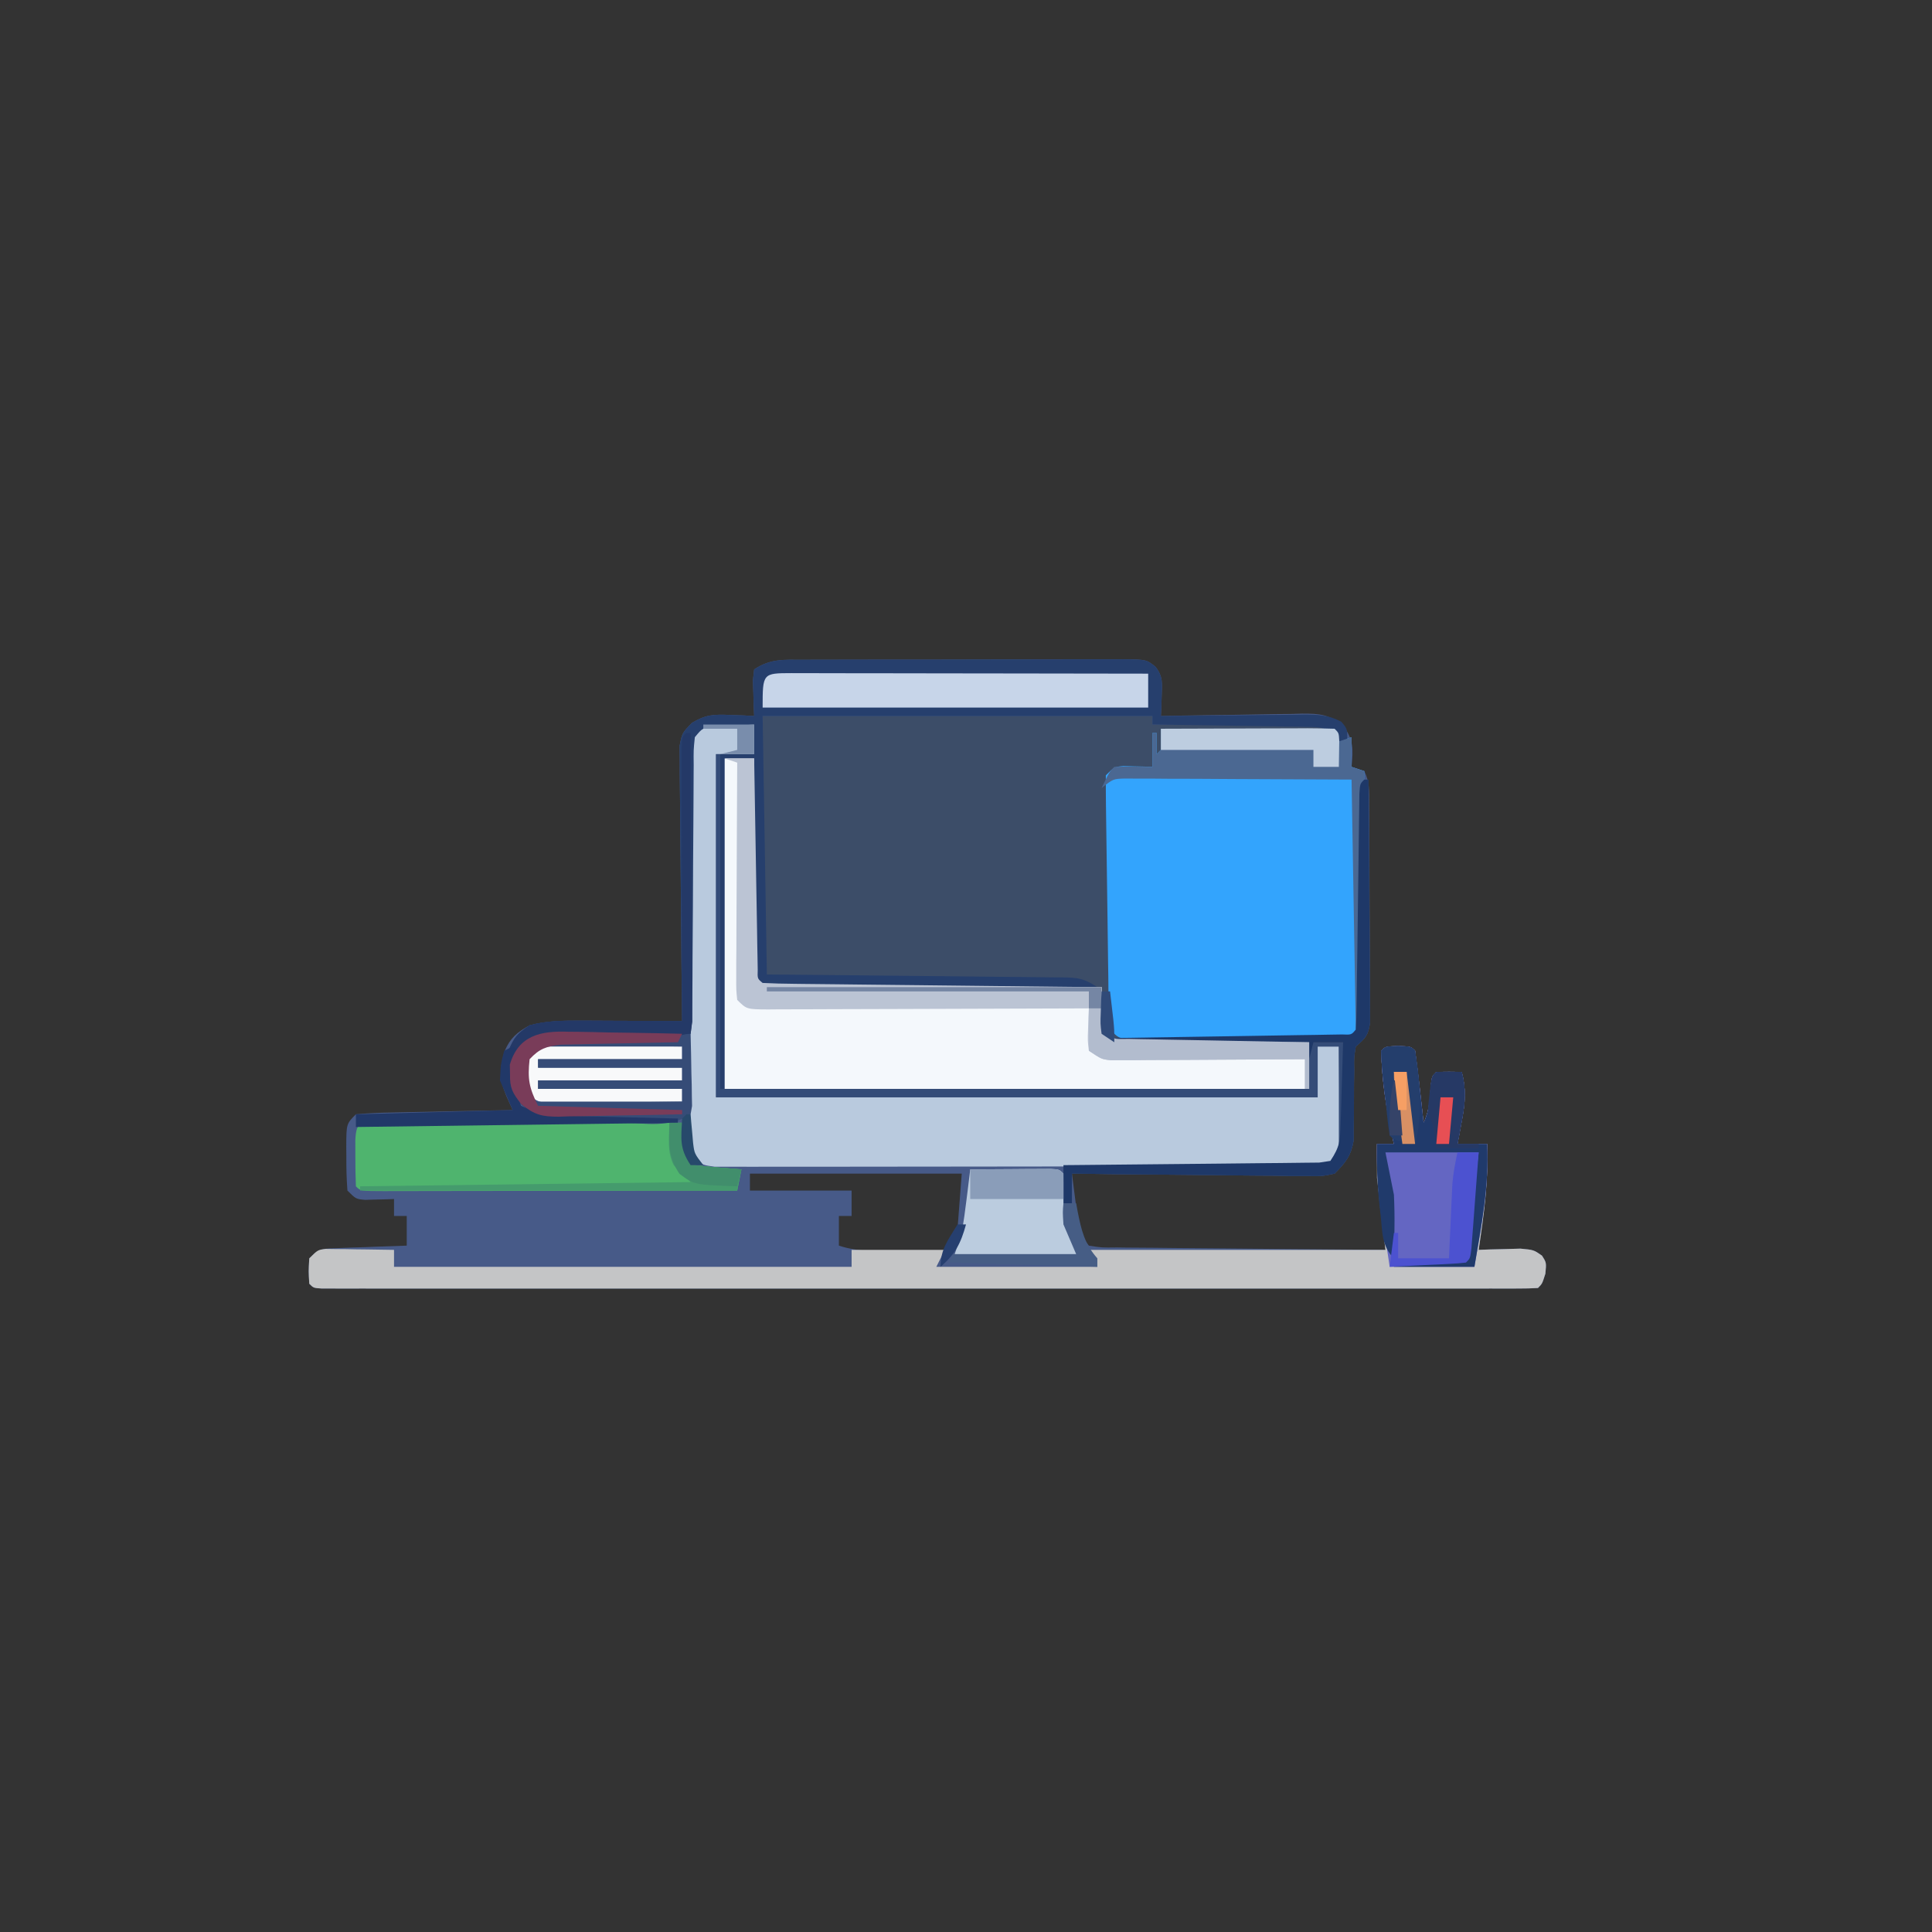 <?xml version="1.0" encoding="UTF-8"?>
<svg version="1.1" xmlns="http://www.w3.org/2000/svg" width="456" height="456">
<rect width="100%" height="100%" fill="#333333" stroke="none"/>
<path d="M0 0 C1.31 -0.008 1.31 -0.008 2.647 -0.015 C5.538 -0.029 8.429 -0.028 11.32 -0.026 C13.327 -0.03 15.333 -0.034 17.339 -0.039 C21.546 -0.047 25.752 -0.046 29.959 -0.041 C35.356 -0.035 40.753 -0.052 46.151 -0.075 C50.294 -0.09 54.438 -0.091 58.581 -0.088 C60.571 -0.088 62.562 -0.094 64.552 -0.104 C67.332 -0.116 70.111 -0.109 72.891 -0.098 C73.717 -0.105 74.543 -0.113 75.394 -0.121 C81.015 -0.069 81.015 -0.069 83.162 1.643 C84.972 3.944 84.745 5.579 84.633 8.462 C84.592 9.814 84.592 9.814 84.551 11.193 C84.516 11.88 84.481 12.567 84.445 13.275 C85.631 13.248 86.816 13.222 88.038 13.195 C92.445 13.105 96.852 13.047 101.26 13 C103.167 12.975 105.073 12.941 106.978 12.897 C109.721 12.837 112.463 12.808 115.207 12.786 C116.056 12.761 116.905 12.735 117.78 12.708 C122.132 12.706 123.914 12.876 127.503 15.567 C129.964 18.998 129.85 21.144 129.445 25.275 C130.435 25.605 131.425 25.935 132.445 26.275 C133.776 28.937 133.587 30.981 133.606 33.962 C133.616 35.153 133.626 36.345 133.636 37.572 C133.642 39.511 133.642 39.511 133.648 41.49 C133.654 42.825 133.66 44.16 133.666 45.495 C133.676 48.295 133.682 51.095 133.686 53.896 C133.691 57.485 133.715 61.074 133.744 64.663 C133.762 67.421 133.767 70.179 133.769 72.937 C133.773 74.904 133.792 76.871 133.811 78.838 C133.808 80.033 133.805 81.227 133.802 82.458 C133.807 84.038 133.807 84.038 133.813 85.65 C133.39 88.671 132.689 89.337 130.445 91.275 C130.005 93.9 130.005 93.9 130.074 96.861 C130.048 98.504 130.048 98.504 130.021 100.181 C130.012 102.486 130.007 104.79 130.006 107.095 C129.987 108.193 129.968 109.292 129.949 110.423 C129.947 111.425 129.946 112.427 129.944 113.46 C129.296 117.119 128.06 118.652 125.445 121.275 C122.611 121.876 122.611 121.876 119.3 121.842 C118.059 121.842 116.818 121.842 115.539 121.841 C114.19 121.816 112.841 121.79 111.492 121.763 C110.108 121.754 108.724 121.746 107.339 121.742 C103.702 121.722 100.066 121.673 96.43 121.618 C92.716 121.567 89.003 121.544 85.289 121.519 C78.007 121.465 70.726 121.38 63.445 121.275 C63.727 123.547 64.021 125.817 64.32 128.087 C64.564 129.984 64.564 129.984 64.812 131.919 C65.241 135.392 65.241 135.392 67.445 138.275 C70.476 138.754 70.476 138.754 74.098 138.707 C74.781 138.717 75.464 138.727 76.168 138.738 C78.43 138.768 80.691 138.777 82.953 138.786 C84.52 138.803 86.086 138.821 87.653 138.841 C91.779 138.888 95.905 138.918 100.032 138.944 C104.241 138.974 108.451 139.021 112.66 139.066 C120.922 139.152 129.183 139.219 137.445 139.275 C137.229 137.573 137.229 137.573 137.008 135.837 C136.82 134.316 136.633 132.796 136.445 131.275 C136.35 130.531 136.255 129.787 136.156 129.021 C135.553 124.066 135.355 119.266 135.445 114.275 C136.765 114.275 138.085 114.275 139.445 114.275 C139.313 113.692 139.18 113.109 139.043 112.509 C137.604 105.83 136.592 99.118 136.445 92.275 C137.445 91.275 137.445 91.275 140.445 91.15 C143.445 91.275 143.445 91.275 144.445 92.275 C144.846 95.13 145.197 97.972 145.508 100.837 C145.644 102.047 145.644 102.047 145.783 103.281 C146.008 105.278 146.227 107.276 146.445 109.275 C147.892 106.381 147.878 103.466 148.164 100.271 C148.445 98.275 148.445 98.275 149.445 97.275 C151.445 97.234 153.446 97.232 155.445 97.275 C156.528 101.357 156.28 104.453 155.508 108.587 C155.216 110.19 155.216 110.19 154.918 111.825 C154.762 112.634 154.606 113.442 154.445 114.275 C156.755 114.275 159.065 114.275 161.445 114.275 C161.805 122.777 160.698 130.886 159.445 139.275 C160.349 139.24 161.253 139.205 162.184 139.169 C163.363 139.142 164.543 139.115 165.758 139.087 C166.93 139.052 168.101 139.018 169.309 138.982 C172.445 139.275 172.445 139.275 174.379 140.622 C175.445 142.275 175.445 142.275 175.195 144.9 C174.445 147.275 174.445 147.275 173.445 148.275 C171.903 148.372 170.357 148.4 168.812 148.4 C167.804 148.403 166.795 148.406 165.757 148.408 C164.636 148.406 163.515 148.404 162.36 148.402 C161.18 148.403 160 148.405 158.784 148.406 C155.493 148.41 152.202 148.408 148.911 148.405 C145.368 148.403 141.824 148.407 138.281 148.409 C131.334 148.414 124.387 148.413 117.439 148.41 C111.796 148.408 106.152 148.407 100.509 148.408 C99.306 148.409 99.306 148.409 98.08 148.409 C96.451 148.409 94.823 148.41 93.195 148.41 C77.908 148.413 62.621 148.409 47.334 148.404 C34.203 148.4 21.071 148.4 7.94 148.405 C-7.29 148.41 -22.521 148.412 -37.751 148.409 C-39.373 148.409 -40.996 148.409 -42.618 148.408 C-43.417 148.408 -44.215 148.408 -45.038 148.408 C-50.678 148.407 -56.318 148.409 -61.958 148.411 C-68.827 148.414 -75.695 148.413 -82.564 148.408 C-86.072 148.405 -89.58 148.404 -93.087 148.407 C-96.882 148.411 -100.676 148.407 -104.47 148.402 C-105.59 148.404 -106.711 148.406 -107.866 148.408 C-108.874 148.406 -109.882 148.403 -110.921 148.4 C-111.798 148.4 -112.675 148.4 -113.579 148.4 C-115.555 148.275 -115.555 148.275 -116.555 147.275 C-116.742 144.337 -116.742 144.337 -116.555 141.275 C-114.074 138.794 -113.193 138.984 -109.766 138.861 C-108.825 138.822 -107.884 138.783 -106.914 138.743 C-105.437 138.697 -105.437 138.697 -103.93 138.65 C-102.937 138.611 -101.945 138.572 -100.922 138.532 C-98.466 138.438 -96.011 138.352 -93.555 138.275 C-93.555 135.965 -93.555 133.655 -93.555 131.275 C-94.545 131.275 -95.535 131.275 -96.555 131.275 C-96.555 129.955 -96.555 128.635 -96.555 127.275 C-97.181 127.298 -97.808 127.321 -98.453 127.345 C-99.27 127.363 -100.088 127.381 -100.93 127.4 C-101.742 127.423 -102.554 127.446 -103.391 127.47 C-105.555 127.275 -105.555 127.275 -107.555 125.275 C-107.753 122.565 -107.833 119.982 -107.805 117.275 C-107.812 116.537 -107.82 115.8 -107.828 115.04 C-107.808 109.528 -107.808 109.528 -105.555 107.275 C-102.763 107.029 -100.062 106.901 -97.266 106.861 C-96.447 106.841 -95.629 106.822 -94.786 106.802 C-92.167 106.742 -89.548 106.696 -86.93 106.65 C-85.156 106.611 -83.383 106.572 -81.609 106.532 C-77.258 106.436 -72.906 106.352 -68.555 106.275 C-69.049 105.171 -69.543 104.068 -70.053 102.932 C-71.848 98.56 -71.635 96.677 -70.418 92.294 C-69.104 89.219 -67.442 87.886 -64.555 86.275 C-60.445 85.184 -56.524 85.16 -52.285 85.177 C-51.604 85.178 -50.923 85.18 -50.222 85.181 C-48.062 85.187 -45.902 85.199 -43.742 85.212 C-42.271 85.217 -40.801 85.222 -39.33 85.226 C-35.738 85.237 -32.146 85.254 -28.555 85.275 C-28.566 84.432 -28.577 83.589 -28.588 82.72 C-28.689 74.775 -28.765 66.829 -28.814 58.884 C-28.84 54.799 -28.875 50.714 -28.932 46.629 C-28.986 42.687 -29.016 38.745 -29.029 34.803 C-29.038 33.299 -29.056 31.795 -29.083 30.291 C-29.12 28.184 -29.125 26.078 -29.122 23.971 C-29.133 22.772 -29.145 21.573 -29.156 20.337 C-28.555 17.275 -28.555 17.275 -26.214 14.881 C-22.964 12.918 -21.006 12.859 -17.242 13.025 C-16.174 13.061 -15.105 13.097 -14.004 13.134 C-12.792 13.204 -12.792 13.204 -11.555 13.275 C-11.607 12.118 -11.607 12.118 -11.66 10.939 C-11.687 9.936 -11.714 8.933 -11.742 7.9 C-11.794 6.403 -11.794 6.403 -11.848 4.876 C-11.703 3.588 -11.703 3.588 -11.555 2.275 C-7.688 -0.303 -4.484 -0.013 0 0 Z M-12.555 121.275 C-12.555 122.595 -12.555 123.915 -12.555 125.275 C-4.635 125.275 3.285 125.275 11.445 125.275 C11.445 127.255 11.445 129.235 11.445 131.275 C10.455 131.275 9.465 131.275 8.445 131.275 C8.445 133.585 8.445 135.895 8.445 138.275 C13.044 139.807 17.628 139.582 22.445 139.65 C23.456 139.687 24.467 139.724 25.508 139.763 C26.962 139.78 26.962 139.78 28.445 139.798 C29.776 139.828 29.776 139.828 31.133 139.858 C34.183 139.378 34.183 139.378 36.445 134.275 C36.94 127.84 36.94 127.84 37.445 121.275 C20.945 121.275 4.445 121.275 -12.555 121.275 Z " fill="#475A88" transform="translate(189.555,155.725)"/>
<path d="M0 0 C30.36 0 60.72 0 92 0 C92 0.66 92 1.32 92 2 C105.53 2 119.06 2 133 2 C133 2.33 133 2.66 133 3 C120.13 3 107.26 3 94 3 C94 4.65 94 6.3 94 8 C105.88 8 117.76 8 130 8 C130 8.33 130 8.66 130 9 C117.79 9 105.58 9 93 9 C92.67 9.99 92.34 10.98 92 12 C91.374 12.037 90.747 12.075 90.102 12.113 C89.284 12.179 88.467 12.245 87.625 12.312 C86.407 12.4 86.407 12.4 85.164 12.488 C82.621 12.83 82.621 12.83 81 16 C81.33 16 81.66 16 82 16 C82.015 17.087 82.015 17.087 82.031 18.195 C82.129 25.009 82.232 31.822 82.339 38.635 C82.395 42.138 82.448 45.641 82.497 49.144 C82.554 53.168 82.619 57.191 82.684 61.215 C82.7 62.478 82.717 63.742 82.734 65.044 C82.764 66.785 82.764 66.785 82.795 68.562 C82.818 70.104 82.818 70.104 82.842 71.678 C82.742 73.961 82.742 73.961 84 75 C85.713 75.099 87.43 75.128 89.146 75.129 C90.244 75.133 91.342 75.136 92.473 75.139 C93.668 75.137 94.863 75.135 96.094 75.133 C97.919 75.134 97.919 75.134 99.782 75.136 C102.361 75.136 104.94 75.135 107.519 75.13 C111.483 75.125 115.446 75.13 119.41 75.137 C121.909 75.136 124.408 75.135 126.906 75.133 C128.698 75.136 128.698 75.136 130.527 75.139 C131.625 75.136 132.722 75.133 133.854 75.129 C134.825 75.129 135.797 75.128 136.798 75.127 C138.975 75.246 138.975 75.246 140 74 C140.123 72.19 140.178 70.376 140.205 68.562 C140.225 67.401 140.245 66.24 140.266 65.044 C140.282 63.78 140.299 62.517 140.316 61.215 C140.348 59.286 140.348 59.286 140.379 57.318 C140.435 53.894 140.484 50.469 140.532 47.045 C140.582 43.553 140.638 40.06 140.693 36.568 C140.801 29.712 140.902 22.856 141 16 C141.66 15.67 142.32 15.34 143 15 C143.069 22.771 143.123 30.542 143.155 38.314 C143.171 41.922 143.192 45.531 143.226 49.139 C143.259 52.621 143.277 56.102 143.285 59.584 C143.293 61.56 143.316 63.536 143.34 65.512 C143.34 67.314 143.34 67.314 143.341 69.152 C143.351 70.74 143.351 70.74 143.361 72.361 C142.946 75.397 142.254 76.057 140 78 C139.559 80.625 139.559 80.625 139.629 83.586 C139.603 85.229 139.603 85.229 139.576 86.906 C139.567 89.211 139.562 91.516 139.561 93.82 C139.542 94.919 139.523 96.017 139.504 97.148 C139.502 98.151 139.5 99.153 139.498 100.185 C138.85 103.845 137.615 105.378 135 108 C132.165 108.601 132.165 108.601 128.854 108.568 C127.614 108.567 126.373 108.567 125.094 108.566 C123.745 108.541 122.396 108.515 121.047 108.488 C119.663 108.479 118.278 108.472 116.894 108.467 C113.257 108.448 109.621 108.399 105.984 108.343 C102.271 108.292 98.557 108.269 94.844 108.244 C87.562 108.191 80.281 108.105 73 108 C73 110.31 73 112.62 73 115 C72.34 115 71.68 115 71 115 C71 112.03 71 109.06 71 106 C71.787 105.99 72.574 105.979 73.385 105.969 C80.787 105.871 88.189 105.768 95.591 105.661 C99.396 105.605 103.202 105.552 107.008 105.503 C110.678 105.455 114.348 105.403 118.018 105.347 C119.421 105.327 120.824 105.308 122.227 105.291 C124.186 105.267 126.145 105.236 128.103 105.205 C129.22 105.19 130.337 105.174 131.488 105.158 C133.939 105.282 133.939 105.282 135 104 C135.158 102.075 135.251 100.145 135.316 98.215 C135.358 97.045 135.4 95.875 135.443 94.67 C135.483 93.438 135.522 92.207 135.562 90.938 C135.606 89.702 135.649 88.466 135.693 87.193 C135.8 84.129 135.902 81.065 136 78 C134.35 78 132.7 78 131 78 C131 81.96 131 85.92 131 90 C84.14 90 37.28 90 -11 90 C-11 63.27 -11 36.54 -11 9 C-10.67 9 -10.34 9 -10 9 C-10 35.07 -10 61.14 -10 88 C35.87 88 81.74 88 129 88 C129 84.37 129 80.74 129 77 C126.88 77.016 126.88 77.016 124.717 77.032 C119.488 77.068 114.259 77.091 109.029 77.11 C106.763 77.12 104.497 77.134 102.231 77.151 C98.98 77.175 95.728 77.186 92.477 77.195 C90.95 77.211 90.95 77.211 89.392 77.227 C87.981 77.227 87.981 77.227 86.542 77.227 C85.296 77.234 85.296 77.234 84.025 77.241 C82 77 82 77 80 75 C79.586 72.398 79.586 72.398 79.375 69.375 C79.3 68.372 79.225 67.369 79.148 66.336 C79.099 65.565 79.05 64.794 79 64 C75.529 62.843 72.402 62.832 68.791 62.811 C68.06 62.802 67.33 62.794 66.577 62.785 C64.993 62.768 63.408 62.753 61.824 62.74 C59.32 62.719 56.816 62.692 54.311 62.663 C48.095 62.593 41.878 62.534 35.661 62.474 C30.404 62.423 25.148 62.368 19.892 62.308 C17.418 62.281 14.945 62.261 12.471 62.24 C10.964 62.224 9.458 62.207 7.951 62.189 C7.258 62.185 6.565 62.181 5.851 62.177 C1.114 62.114 1.114 62.114 0 61 C-0.094 59.098 -0.117 57.192 -0.114 55.287 C-0.113 54.049 -0.113 52.81 -0.113 51.534 C-0.105 49.566 -0.105 49.566 -0.098 47.559 C-0.097 46.36 -0.096 45.162 -0.095 43.928 C-0.089 39.431 -0.075 34.934 -0.062 30.438 C-0.042 20.393 -0.021 10.349 0 0 Z " fill="#3C4D68" transform="translate(180,169)"/>
<path d="M0 0 C13.53 0 27.06 0 41 0 C41.495 1.485 41.495 1.485 42 3 C42.99 2.67 43.98 2.34 45 2 C45 4.31 45 6.62 45 9 C45.99 9.33 46.98 9.66 48 10 C47.916 17.919 47.821 25.838 47.712 33.757 C47.662 37.433 47.616 41.11 47.578 44.787 C47.541 48.334 47.495 51.881 47.442 55.427 C47.423 56.782 47.408 58.137 47.397 59.492 C47.38 61.386 47.35 63.279 47.319 65.173 C47.306 66.253 47.292 67.332 47.278 68.444 C47 71 47 71 45 73 C42.685 73.254 42.685 73.254 39.756 73.259 C38.114 73.268 38.114 73.268 36.439 73.278 C35.253 73.274 34.066 73.27 32.844 73.266 C31.631 73.268 30.417 73.269 29.167 73.271 C26.598 73.273 24.029 73.269 21.46 73.261 C17.516 73.25 13.573 73.261 9.629 73.273 C7.138 73.272 4.647 73.27 2.156 73.266 C0.377 73.272 0.377 73.272 -1.439 73.278 C-2.534 73.272 -3.628 73.265 -4.756 73.259 C-5.722 73.257 -6.689 73.256 -7.685 73.254 C-10 73 -10 73 -12 71 C-12.278 68.616 -12.278 68.616 -12.319 65.588 C-12.339 64.457 -12.359 63.325 -12.379 62.16 C-12.391 60.933 -12.402 59.706 -12.414 58.441 C-12.433 57.186 -12.453 55.931 -12.473 54.638 C-12.522 51.297 -12.564 47.956 -12.601 44.615 C-12.641 41.219 -12.692 37.823 -12.742 34.428 C-13 16.492 -13 16.492 -13 11 C-11 9 -11 9 -8.836 8.805 C-7.618 8.839 -7.618 8.839 -6.375 8.875 C-5.149 8.902 -5.149 8.902 -3.898 8.93 C-2.959 8.964 -2.959 8.964 -2 9 C-2 6.36 -2 3.72 -2 1 C-1.67 1 -1.34 1 -1 1 C-1 2.65 -1 4.3 -1 6 C-0.67 5.67 -0.34 5.34 0 5 C0 3.35 0 1.7 0 0 Z " fill="#33A4FD" transform="translate(274,172)"/>
<path d="M0 0 C1.087 0.027 2.173 0.054 3.293 0.082 C4.54 0.134 4.54 0.134 5.812 0.188 C5.812 2.498 5.812 4.808 5.812 7.188 C2.842 7.188 -0.128 7.188 -3.188 7.188 C-3.188 33.917 -3.188 60.648 -3.188 88.188 C43.672 88.188 90.532 88.188 138.812 88.188 C138.812 84.228 138.812 80.267 138.812 76.188 C140.463 76.188 142.113 76.188 143.812 76.188 C143.87 80.479 143.906 84.771 143.938 89.062 C143.954 90.286 143.971 91.509 143.988 92.77 C143.995 93.936 144.001 95.103 144.008 96.305 C144.018 97.383 144.029 98.462 144.04 99.574 C143.812 102.188 143.812 102.188 141.812 104.188 C139.263 104.442 139.263 104.442 135.974 104.448 C134.73 104.455 133.486 104.462 132.205 104.47 C130.819 104.467 129.433 104.465 128.047 104.462 C126.594 104.467 125.14 104.472 123.687 104.478 C119.732 104.491 115.778 104.492 111.823 104.489 C108.525 104.488 105.227 104.493 101.929 104.498 C94.151 104.509 86.373 104.509 78.594 104.503 C70.562 104.497 62.53 104.509 54.498 104.531 C47.609 104.548 40.72 104.554 33.83 104.551 C29.713 104.549 25.595 104.552 21.478 104.566 C17.606 104.578 13.734 104.576 9.863 104.563 C8.44 104.561 7.017 104.564 5.595 104.572 C3.656 104.582 1.717 104.573 -0.222 104.562 C-1.308 104.562 -2.394 104.562 -3.513 104.562 C-6.188 104.188 -6.188 104.188 -8.037 102.918 C-9.436 100.814 -9.564 99.643 -9.568 97.126 C-9.581 95.89 -9.581 95.89 -9.594 94.628 C-9.588 93.727 -9.582 92.827 -9.576 91.898 C-9.581 90.947 -9.586 89.995 -9.592 89.015 C-9.605 85.864 -9.596 82.714 -9.586 79.562 C-9.588 77.377 -9.591 75.191 -9.595 73.005 C-9.599 68.422 -9.593 63.839 -9.579 59.256 C-9.562 53.374 -9.571 47.493 -9.589 41.611 C-9.6 37.097 -9.597 32.583 -9.589 28.069 C-9.587 25.9 -9.589 23.731 -9.596 21.562 C-9.604 18.533 -9.592 15.505 -9.576 12.477 C-9.585 11.125 -9.585 11.125 -9.594 9.747 C-9.586 8.922 -9.577 8.098 -9.568 7.249 C-9.567 6.533 -9.566 5.816 -9.565 5.079 C-8.51 -0.209 -4.646 -0.15 0 0 Z " fill="#B9CADE" transform="translate(172.188,170.812)"/>
<path d="M0 0 C2.31 0 4.62 0 7 0 C7.01 0.649 7.021 1.298 7.031 1.967 C7.139 8.699 7.254 15.43 7.372 22.162 C7.416 24.677 7.457 27.192 7.497 29.708 C7.555 33.314 7.619 36.921 7.684 40.527 C7.7 41.66 7.717 42.792 7.734 43.958 C7.754 44.999 7.774 46.04 7.795 47.113 C7.81 48.035 7.826 48.956 7.842 49.906 C7.77 51.988 7.77 51.988 9 53 C11.494 53.125 13.962 53.186 16.457 53.205 C17.238 53.215 18.018 53.225 18.822 53.235 C21.414 53.267 24.006 53.292 26.598 53.316 C28.39 53.337 30.182 53.358 31.974 53.379 C36.701 53.435 41.427 53.484 46.154 53.532 C50.973 53.582 55.792 53.638 60.611 53.693 C70.074 53.801 79.537 53.902 89 54 C89.061 54.782 89.121 55.565 89.184 56.371 C89.267 57.383 89.351 58.395 89.438 59.438 C89.519 60.447 89.6 61.456 89.684 62.496 C89.732 64.936 89.732 64.936 91 66 C92.473 66.122 93.951 66.178 95.428 66.205 C96.839 66.235 96.839 66.235 98.279 66.266 C99.302 66.282 100.325 66.299 101.379 66.316 C102.421 66.337 103.463 66.358 104.536 66.379 C107.878 66.445 111.22 66.504 114.562 66.562 C116.822 66.606 119.082 66.649 121.342 66.693 C126.894 66.801 132.447 66.902 138 67 C138 70.63 138 74.26 138 78 C92.46 78 46.92 78 0 78 C0 52.26 0 26.52 0 0 Z " fill="#F4F8FC" transform="translate(171,179)"/>
<path d="M0 0 C3 0.125 3 0.125 4 1.125 C4.4 3.98 4.752 6.822 5.062 9.688 C5.199 10.897 5.199 10.897 5.338 12.131 C5.562 14.128 5.782 16.127 6 18.125 C7.447 15.231 7.432 12.317 7.719 9.121 C8 7.125 8 7.125 9 6.125 C11 6.084 13 6.082 15 6.125 C16.083 10.208 15.835 13.304 15.062 17.438 C14.868 18.506 14.673 19.575 14.473 20.676 C14.317 21.484 14.161 22.292 14 23.125 C16.31 23.125 18.62 23.125 21 23.125 C21.36 31.628 20.253 39.736 19 48.125 C20.355 48.073 20.355 48.073 21.738 48.02 C22.918 47.992 24.097 47.965 25.312 47.938 C26.484 47.903 27.656 47.868 28.863 47.832 C32 48.125 32 48.125 33.934 49.473 C35 51.125 35 51.125 34.75 53.75 C34 56.125 34 56.125 33 57.125 C31.458 57.223 29.911 57.251 28.366 57.251 C27.358 57.253 26.35 57.256 25.312 57.259 C24.191 57.257 23.07 57.254 21.915 57.252 C20.735 57.254 19.554 57.255 18.338 57.257 C15.047 57.26 11.757 57.259 8.466 57.256 C4.922 57.253 1.379 57.257 -2.164 57.26 C-9.111 57.264 -16.059 57.263 -23.006 57.26 C-28.649 57.258 -34.293 57.258 -39.937 57.259 C-41.139 57.259 -41.139 57.259 -42.366 57.259 C-43.994 57.26 -45.622 57.26 -47.251 57.26 C-62.537 57.263 -77.824 57.26 -93.111 57.254 C-106.243 57.25 -119.374 57.251 -132.505 57.255 C-147.736 57.261 -162.966 57.263 -178.196 57.26 C-179.819 57.259 -181.441 57.259 -183.063 57.259 C-183.862 57.259 -184.66 57.259 -185.483 57.258 C-191.123 57.257 -196.763 57.259 -202.403 57.261 C-209.272 57.264 -216.14 57.263 -223.009 57.258 C-226.517 57.255 -230.025 57.254 -233.533 57.258 C-237.327 57.261 -241.121 57.257 -244.915 57.252 C-246.036 57.254 -247.157 57.256 -248.312 57.259 C-249.32 57.256 -250.328 57.254 -251.366 57.251 C-252.243 57.251 -253.12 57.251 -254.024 57.25 C-256 57.125 -256 57.125 -257 56.125 C-257.188 53.188 -257.188 53.188 -257 50.125 C-255 48.125 -255 48.125 -253.121 47.898 C-252.377 47.908 -251.633 47.919 -250.867 47.93 C-250.062 47.936 -249.256 47.943 -248.426 47.949 C-247.584 47.966 -246.742 47.983 -245.875 48 C-244.601 48.014 -244.601 48.014 -243.301 48.027 C-241.2 48.051 -239.1 48.087 -237 48.125 C-237 49.445 -237 50.765 -237 52.125 C-201.36 52.125 -165.72 52.125 -129 52.125 C-129 50.805 -129 49.485 -129 48.125 C-121.74 48.125 -114.48 48.125 -107 48.125 C-107.66 49.445 -108.32 50.765 -109 52.125 C-96.46 52.125 -83.92 52.125 -71 52.125 C-71.99 50.145 -71.99 50.145 -73 48.125 C-49.9 48.125 -26.8 48.125 -3 48.125 C-3.99 39.71 -3.99 39.71 -5 31.125 C-5 28.485 -5 25.845 -5 23.125 C-3.68 23.125 -2.36 23.125 -1 23.125 C-1.133 22.542 -1.266 21.96 -1.402 21.359 C-2.841 14.68 -3.853 7.968 -4 1.125 C-3 0.125 -3 0.125 0 0 Z " fill="#C4C5C6" transform="translate(330,246.875)"/>
<path d="M0 0 C1.31 -0.008 1.31 -0.008 2.647 -0.015 C5.538 -0.029 8.429 -0.028 11.32 -0.026 C13.327 -0.03 15.333 -0.034 17.339 -0.039 C21.546 -0.047 25.752 -0.046 29.959 -0.041 C35.356 -0.035 40.753 -0.052 46.151 -0.075 C50.294 -0.09 54.438 -0.091 58.581 -0.088 C60.571 -0.088 62.562 -0.094 64.552 -0.104 C67.332 -0.116 70.111 -0.109 72.891 -0.098 C73.717 -0.105 74.543 -0.113 75.394 -0.121 C81.015 -0.069 81.015 -0.069 83.162 1.643 C84.972 3.944 84.745 5.579 84.633 8.462 C84.592 9.814 84.592 9.814 84.551 11.193 C84.516 11.88 84.481 12.567 84.445 13.275 C85.636 13.259 86.827 13.243 88.054 13.227 C92.474 13.173 96.895 13.138 101.315 13.11 C103.228 13.095 105.141 13.074 107.054 13.048 C109.804 13.012 112.554 12.995 115.305 12.982 C116.159 12.966 117.013 12.951 117.893 12.935 C121.453 12.934 123.818 12.95 127.017 14.605 C128.445 16.275 128.445 16.275 128.445 19.275 C127.785 19.275 127.125 19.275 126.445 19.275 C125.994 18.789 125.542 18.302 125.077 17.802 C123.042 15.897 122.09 15.885 119.341 15.842 C118.52 15.822 117.7 15.803 116.854 15.782 C115.973 15.776 115.092 15.77 114.184 15.763 C113.278 15.745 112.372 15.727 111.439 15.709 C108.545 15.654 105.652 15.621 102.758 15.587 C100.796 15.554 98.835 15.52 96.873 15.484 C92.064 15.399 87.255 15.332 82.445 15.275 C82.445 14.615 82.445 13.955 82.445 13.275 C52.085 13.275 21.725 13.275 -9.555 13.275 C-9.225 33.405 -8.895 53.535 -8.555 74.275 C-0.486 74.348 -0.486 74.348 7.746 74.423 C11.15 74.458 14.555 74.494 17.959 74.532 C23.364 74.593 28.77 74.651 34.176 74.697 C38.533 74.733 42.89 74.78 47.247 74.833 C48.911 74.851 50.575 74.866 52.238 74.878 C54.566 74.895 56.893 74.924 59.22 74.956 C60.256 74.959 60.256 74.959 61.312 74.962 C64.912 75.026 66.358 75.217 69.445 77.275 C59.18 77.321 48.914 77.357 38.648 77.378 C33.881 77.389 29.115 77.403 24.349 77.426 C19.752 77.447 15.155 77.459 10.557 77.464 C8.801 77.468 7.044 77.475 5.287 77.486 C2.833 77.501 0.379 77.503 -2.076 77.502 C-2.807 77.509 -3.539 77.516 -4.292 77.523 C-9.327 77.503 -9.327 77.503 -11.555 75.275 C-11.795 73.06 -11.795 73.06 -11.782 70.274 C-11.782 69.233 -11.781 68.192 -11.781 67.12 C-11.766 65.429 -11.766 65.429 -11.75 63.704 C-11.747 62.553 -11.744 61.402 -11.741 60.215 C-11.73 56.527 -11.705 52.838 -11.68 49.15 C-11.67 46.654 -11.661 44.157 -11.652 41.661 C-11.63 35.532 -11.597 29.404 -11.555 23.275 C-13.865 23.275 -16.175 23.275 -18.555 23.275 C-18.555 49.015 -18.555 74.755 -18.555 101.275 C-18.885 101.275 -19.215 101.275 -19.555 101.275 C-19.555 75.205 -19.555 49.135 -19.555 22.275 C-16.915 22.275 -14.275 22.275 -11.555 22.275 C-11.555 19.965 -11.555 17.655 -11.555 15.275 C-13.514 15.388 -15.472 15.516 -17.43 15.65 C-19.066 15.754 -19.066 15.754 -20.734 15.861 C-23.685 16.007 -23.685 16.007 -25.555 18.275 C-25.867 21.297 -25.867 21.297 -25.826 24.896 C-25.834 25.915 -25.834 25.915 -25.842 26.956 C-25.852 28.433 -25.858 29.911 -25.86 31.389 C-25.863 33.725 -25.88 36.061 -25.9 38.397 C-25.956 45.04 -25.987 51.683 -26.011 58.326 C-26.027 62.388 -26.057 66.449 -26.096 70.51 C-26.107 72.06 -26.113 73.61 -26.113 75.161 C-26.114 77.325 -26.132 79.489 -26.154 81.654 C-26.162 83.503 -26.162 83.503 -26.169 85.39 C-26.297 86.342 -26.424 87.294 -26.555 88.275 C-30.227 90.723 -32.109 90.54 -36.488 90.583 C-37.873 90.608 -39.258 90.634 -40.643 90.659 C-42.819 90.688 -44.996 90.712 -47.173 90.731 C-49.279 90.753 -51.383 90.792 -53.488 90.833 C-54.747 90.847 -56.006 90.86 -57.302 90.874 C-60.741 91.298 -62.2 91.763 -64.555 94.275 C-65.064 98.946 -64.685 101.013 -62.555 105.275 C-51.335 105.605 -40.115 105.935 -28.555 106.275 C-28.555 106.605 -28.555 106.935 -28.555 107.275 C-33.448 107.399 -38.34 107.489 -43.234 107.549 C-44.897 107.574 -46.561 107.608 -48.224 107.652 C-50.62 107.713 -53.014 107.741 -55.41 107.763 C-56.15 107.789 -56.89 107.815 -57.652 107.841 C-61.656 107.843 -63.365 107.426 -66.535 104.896 C-68.732 102.044 -69.111 101.033 -68.805 97.525 C-68.702 96.109 -68.613 94.693 -68.555 93.275 C-68.885 92.945 -69.215 92.615 -69.555 92.275 C-68.185 89.114 -67.566 88.282 -64.555 86.275 C-60.462 85.14 -56.514 85.16 -52.285 85.177 C-51.604 85.178 -50.923 85.18 -50.222 85.181 C-48.062 85.187 -45.902 85.199 -43.742 85.212 C-42.271 85.217 -40.801 85.222 -39.33 85.226 C-35.738 85.237 -32.146 85.254 -28.555 85.275 C-28.571 84.01 -28.571 84.01 -28.588 82.72 C-28.689 74.775 -28.765 66.829 -28.814 58.884 C-28.84 54.799 -28.875 50.714 -28.932 46.629 C-28.986 42.687 -29.016 38.745 -29.029 34.803 C-29.038 33.299 -29.056 31.795 -29.083 30.291 C-29.12 28.184 -29.125 26.078 -29.122 23.971 C-29.139 22.172 -29.139 22.172 -29.156 20.337 C-28.555 17.275 -28.555 17.275 -26.214 14.881 C-22.964 12.918 -21.006 12.859 -17.242 13.025 C-16.174 13.061 -15.105 13.097 -14.004 13.134 C-12.792 13.204 -12.792 13.204 -11.555 13.275 C-11.607 12.118 -11.607 12.118 -11.66 10.939 C-11.687 9.936 -11.714 8.933 -11.742 7.9 C-11.794 6.403 -11.794 6.403 -11.848 4.876 C-11.703 3.588 -11.703 3.588 -11.555 2.275 C-7.688 -0.303 -4.484 -0.013 0 0 Z " fill="#263F6D" transform="translate(189.555,155.725)"/>
<path d="M0 0 C0.707 0.004 1.414 0.007 2.143 0.011 C3.255 0.011 3.255 0.011 4.389 0.01 C6.851 0.011 9.313 0.019 11.775 0.027 C13.478 0.029 15.18 0.03 16.883 0.031 C21.372 0.035 25.862 0.045 30.352 0.056 C34.93 0.066 39.508 0.071 44.086 0.076 C53.075 0.086 62.064 0.103 71.053 0.124 C71.185 0.763 71.318 1.401 71.455 2.058 C71.72 3.297 71.72 3.297 71.99 4.562 C72.251 5.797 72.251 5.797 72.517 7.058 C72.86 9.101 72.86 9.101 74.053 10.124 C75.901 10.358 77.757 10.537 79.615 10.687 C80.627 10.771 81.639 10.854 82.681 10.941 C83.464 11.001 84.246 11.062 85.053 11.124 C84.723 12.774 84.393 14.424 84.053 16.124 C72.466 16.148 60.879 16.165 49.292 16.176 C43.912 16.181 38.533 16.189 33.153 16.2 C27.966 16.211 22.779 16.217 17.592 16.219 C15.608 16.221 13.624 16.225 11.641 16.23 C8.872 16.237 6.104 16.238 3.336 16.238 C2.507 16.242 1.679 16.245 0.825 16.249 C-4.833 16.238 -4.833 16.238 -5.947 15.124 C-6.047 12.793 -6.077 10.458 -6.072 8.124 C-6.075 6.846 -6.078 5.567 -6.08 4.249 C-5.87 -0.698 -4.521 0.01 0 0 Z " fill="#4FB46E" transform="translate(89.947,264.876)"/>
<path d="M0 0 C3 0.125 3 0.125 4 1.125 C4.4 3.98 4.752 6.822 5.062 9.688 C5.153 10.494 5.244 11.3 5.338 12.131 C5.562 14.128 5.782 16.127 6 18.125 C7.447 15.231 7.432 12.317 7.719 9.121 C8 7.125 8 7.125 9 6.125 C11 6.084 13 6.082 15 6.125 C16.083 10.208 15.835 13.304 15.062 17.438 C14.868 18.506 14.673 19.575 14.473 20.676 C14.317 21.484 14.161 22.292 14 23.125 C16.31 23.125 18.62 23.125 21 23.125 C21.488 33.048 19.651 42.358 18 52.125 C11.4 52.125 4.8 52.125 -2 52.125 C-2.507 48.793 -3.006 45.459 -3.5 42.125 C-3.643 41.19 -3.786 40.256 -3.934 39.293 C-4.735 33.836 -5.156 28.64 -5 23.125 C-3.68 23.125 -2.36 23.125 -1 23.125 C-1.133 22.542 -1.266 21.96 -1.402 21.359 C-2.841 14.68 -3.853 7.968 -4 1.125 C-3 0.125 -3 0.125 0 0 Z " fill="#6466C2" transform="translate(330,246.875)"/>
<path d="M0 0 C2.31 0 4.62 0 7 0 C7.01 0.649 7.021 1.298 7.031 1.967 C7.139 8.699 7.254 15.43 7.372 22.162 C7.416 24.677 7.457 27.192 7.497 29.708 C7.555 33.314 7.619 36.921 7.684 40.527 C7.7 41.66 7.717 42.792 7.734 43.958 C7.754 44.999 7.774 46.04 7.795 47.113 C7.81 48.035 7.826 48.956 7.842 49.906 C7.77 51.988 7.77 51.988 9 53 C11.494 53.125 13.962 53.186 16.457 53.205 C17.238 53.215 18.018 53.225 18.822 53.235 C21.414 53.267 24.006 53.292 26.598 53.316 C28.39 53.337 30.182 53.358 31.974 53.379 C36.701 53.435 41.427 53.484 46.154 53.532 C50.973 53.582 55.792 53.638 60.611 53.693 C70.074 53.801 79.537 53.902 89 54 C89.061 54.782 89.121 55.565 89.184 56.371 C89.267 57.383 89.351 58.395 89.438 59.438 C89.519 60.447 89.6 61.456 89.684 62.496 C89.732 64.936 89.732 64.936 91 66 C92.473 66.122 93.951 66.178 95.428 66.205 C96.839 66.235 96.839 66.235 98.279 66.266 C99.302 66.282 100.325 66.299 101.379 66.316 C102.421 66.337 103.463 66.358 104.536 66.379 C107.878 66.445 111.22 66.504 114.562 66.562 C116.822 66.606 119.082 66.649 121.342 66.693 C126.894 66.801 132.447 66.902 138 67 C138 70.63 138 74.26 138 78 C137.67 78 137.34 78 137 78 C137 75.69 137 73.38 137 71 C136.405 71.004 135.811 71.009 135.198 71.013 C129.018 71.058 122.837 71.088 116.657 71.11 C114.349 71.12 112.042 71.134 109.734 71.151 C106.42 71.175 103.107 71.186 99.793 71.195 C98.759 71.206 97.724 71.216 96.658 71.227 C95.697 71.227 94.737 71.227 93.747 71.227 C92.901 71.231 92.055 71.236 91.183 71.241 C89 71 89 71 86 69 C85.707 66.617 85.707 66.617 85.812 63.875 C85.853 62.51 85.853 62.51 85.895 61.117 C85.929 60.419 85.964 59.72 86 59 C84.485 59.007 84.485 59.007 82.938 59.013 C73.432 59.054 63.926 59.084 54.42 59.104 C49.533 59.114 44.645 59.128 39.758 59.151 C35.044 59.173 30.33 59.185 25.616 59.19 C23.815 59.193 22.014 59.201 20.212 59.211 C17.696 59.226 15.179 59.228 12.663 59.227 C11.912 59.234 11.162 59.241 10.389 59.249 C5.228 59.228 5.228 59.228 3 57 C2.759 54.634 2.759 54.634 2.773 51.632 C2.773 50.511 2.773 49.39 2.773 48.235 C2.784 47.021 2.794 45.806 2.805 44.555 C2.808 43.315 2.81 42.074 2.813 40.797 C2.823 37.499 2.841 34.201 2.863 30.903 C2.883 27.538 2.892 24.173 2.902 20.809 C2.924 14.206 2.958 7.603 3 1 C2.01 0.67 1.02 0.34 0 0 Z " fill="#BBC4D4" transform="translate(171,179)"/>
<path d="M0 0 C1.257 0.005 1.257 0.005 2.539 0.011 C3.417 0.011 4.295 0.011 5.2 0.01 C8.116 0.011 11.033 0.019 13.949 0.027 C15.966 0.029 17.982 0.03 19.998 0.031 C25.317 0.035 30.635 0.045 35.953 0.056 C41.376 0.066 46.798 0.071 52.221 0.076 C62.869 0.086 73.516 0.103 84.164 0.124 C84.164 2.764 84.164 5.404 84.164 8.124 C54.134 8.124 24.104 8.124 -6.836 8.124 C-6.836 0.012 -6.836 0.012 0 0 Z " fill="#C7D5E9" transform="translate(186.836,158.876)"/>
<path d="M0 0 C13.53 0 27.06 0 41 0 C41.495 1.485 41.495 1.485 42 3 C42.99 2.67 43.98 2.34 45 2 C45 4.31 45 6.62 45 9 C45.99 9.33 46.98 9.66 48 10 C47.67 30.13 47.34 50.26 47 71 C46.67 71 46.34 71 46 71 C45.67 51.53 45.34 32.06 45 12 C35.822 11.959 26.644 11.918 17.188 11.875 C14.291 11.857 11.395 11.839 8.411 11.82 C6.122 11.814 3.832 11.809 1.543 11.805 C-0.248 11.789 -0.248 11.789 -2.075 11.774 C-3.779 11.773 -3.779 11.773 -5.519 11.773 C-6.507 11.769 -7.495 11.764 -8.513 11.759 C-11.252 11.827 -11.252 11.827 -14 14 C-12.125 10.125 -12.125 10.125 -11 9 C-9.481 8.928 -7.958 8.916 -6.438 8.938 C-5.611 8.947 -4.785 8.956 -3.934 8.965 C-3.296 8.976 -2.657 8.988 -2 9 C-2 6.36 -2 3.72 -2 1 C-1.67 1 -1.34 1 -1 1 C-1 2.65 -1 4.3 -1 6 C-0.67 5.67 -0.34 5.34 0 5 C0 3.35 0 1.7 0 0 Z " fill="#4B6892" transform="translate(274,172)"/>
<path d="M0 0 C3.479 -0.029 6.958 -0.047 10.438 -0.062 C11.927 -0.075 11.927 -0.075 13.447 -0.088 C14.392 -0.091 15.336 -0.094 16.309 -0.098 C17.62 -0.106 17.62 -0.106 18.959 -0.114 C21 0 21 0 22 1 C22.248 3.874 22.384 6.748 22.523 9.629 C23 13.879 23 13.879 26 21 C16.1 21 6.2 21 -4 21 C-3.34 19.02 -2.68 17.04 -2 15 C-1.569 12.367 -1.188 9.77 -0.875 7.125 C-0.789 6.437 -0.702 5.748 -0.613 5.039 C-0.403 3.36 -0.201 1.68 0 0 Z " fill="#BBCCDF" transform="translate(229,276)"/>
<path d="M0 0 C3 0.125 3 0.125 4 1.125 C4.4 3.98 4.752 6.822 5.062 9.688 C5.153 10.494 5.244 11.3 5.338 12.131 C5.562 14.128 5.782 16.127 6 18.125 C7.447 15.231 7.432 12.317 7.719 9.121 C8 7.125 8 7.125 9 6.125 C11 6.084 13 6.082 15 6.125 C16.083 10.208 15.835 13.304 15.062 17.438 C14.868 18.506 14.673 19.575 14.473 20.676 C14.317 21.484 14.161 22.292 14 23.125 C16.31 23.125 18.62 23.125 21 23.125 C21.488 33.048 19.651 42.358 18 52.125 C11.73 52.125 5.46 52.125 -1 52.125 C-1 51.795 -1 51.465 -1 51.125 C7.415 50.63 7.415 50.63 16 50.125 C16.99 41.875 17.98 33.625 19 25.125 C11.74 25.125 4.48 25.125 -3 25.125 C-2.34 28.425 -1.68 31.725 -1 35.125 C-0.876 37.831 -0.826 40.542 -0.875 43.25 C-0.893 44.552 -0.911 45.854 -0.93 47.195 C-0.964 48.646 -0.964 48.646 -1 50.125 C-3.909 47.216 -3.718 43.921 -4.125 40 C-4.211 39.265 -4.298 38.53 -4.387 37.773 C-4.931 32.864 -5.078 28.064 -5 23.125 C-3.68 23.125 -2.36 23.125 -1 23.125 C-1.133 22.542 -1.266 21.96 -1.402 21.359 C-2.841 14.68 -3.853 7.968 -4 1.125 C-3 0.125 -3 0.125 0 0 Z " fill="#203A6B" transform="translate(330,246.875)"/>
<path d="M0 0 C0.33 0 0.66 0 1 0 C1.069 9.223 1.123 18.445 1.155 27.668 C1.171 31.95 1.192 36.232 1.226 40.515 C1.259 44.645 1.277 48.775 1.285 52.905 C1.29 54.483 1.301 56.062 1.317 57.64 C1.339 59.845 1.342 62.05 1.341 64.255 C1.347 65.512 1.354 66.769 1.361 68.064 C1.242 69.033 1.123 70.002 1 71 C-2.672 73.448 -4.555 73.266 -8.934 73.309 C-10.318 73.334 -11.703 73.359 -13.088 73.385 C-15.265 73.414 -17.441 73.438 -19.618 73.456 C-21.724 73.478 -23.828 73.517 -25.934 73.559 C-27.192 73.572 -28.451 73.586 -29.748 73.599 C-33.187 74.023 -34.645 74.488 -37 77 C-37.51 81.671 -37.131 83.739 -35 88 C-23.78 88.33 -12.56 88.66 -1 89 C-1 89.33 -1 89.66 -1 90 C-5.893 90.124 -10.785 90.214 -15.679 90.275 C-17.343 90.3 -19.006 90.334 -20.669 90.377 C-23.065 90.438 -25.459 90.466 -27.855 90.488 C-28.595 90.514 -29.335 90.54 -30.097 90.566 C-34.102 90.569 -35.811 90.151 -38.981 87.621 C-41.178 84.769 -41.556 83.758 -41.25 80.25 C-41.147 78.835 -41.059 77.418 -41 76 C-41.33 75.67 -41.66 75.34 -42 75 C-40.63 71.839 -40.011 71.007 -37 69 C-32.908 67.866 -28.96 67.885 -24.73 67.902 C-24.049 67.904 -23.368 67.905 -22.667 67.907 C-20.507 67.912 -18.347 67.925 -16.188 67.938 C-14.717 67.943 -13.246 67.947 -11.775 67.951 C-8.184 67.962 -4.592 67.979 -1 68 C-1.002 67.163 -1.004 66.326 -1.007 65.463 C-1.027 57.59 -1.042 49.718 -1.052 41.845 C-1.057 37.797 -1.064 33.749 -1.075 29.701 C-1.086 25.798 -1.092 21.894 -1.095 17.991 C-1.097 16.499 -1.1 15.006 -1.106 13.514 C-1.113 11.431 -1.114 9.347 -1.114 7.264 C-1.116 6.076 -1.118 4.888 -1.12 3.664 C-1 1 -1 1 0 0 Z " fill="#243967" transform="translate(162,173)"/>
<path d="M0 0 C0.33 0 0.66 0 1 0 C1 26.07 1 52.14 1 79 C46.87 79 92.74 79 140 79 C140 76.69 140 74.38 140 72 C140.5 69.562 140.5 69.562 141 68 C143.31 68 145.62 68 148 68 C148 76.25 148 84.5 148 93 C147.67 93 147.34 93 147 93 C147 85.08 147 77.16 147 69 C145.35 69 143.7 69 142 69 C142 72.96 142 76.92 142 81 C95.14 81 48.28 81 0 81 C0 54.27 0 27.54 0 0 Z " fill="#344C78" transform="translate(169,178)"/>
<path d="M0 0 C0.33 0 0.66 0 1 0 C1.069 7.771 1.123 15.542 1.155 23.314 C1.171 26.922 1.192 30.531 1.226 34.139 C1.259 37.621 1.277 41.102 1.285 44.584 C1.293 46.56 1.316 48.536 1.34 50.512 C1.34 51.713 1.34 52.914 1.341 54.152 C1.351 55.74 1.351 55.74 1.361 57.361 C0.946 60.397 0.254 61.057 -2 63 C-2.441 65.625 -2.441 65.625 -2.371 68.586 C-2.388 69.682 -2.406 70.777 -2.424 71.906 C-2.433 74.211 -2.438 76.516 -2.439 78.82 C-2.458 79.919 -2.477 81.017 -2.496 82.148 C-2.498 83.151 -2.5 84.153 -2.502 85.185 C-3.15 88.845 -4.385 90.378 -7 93 C-9.835 93.601 -9.835 93.601 -13.146 93.568 C-14.386 93.567 -15.627 93.567 -16.906 93.566 C-18.255 93.541 -19.604 93.515 -20.953 93.488 C-22.337 93.479 -23.722 93.472 -25.106 93.467 C-28.743 93.448 -32.379 93.399 -36.016 93.343 C-39.729 93.292 -43.443 93.269 -47.156 93.244 C-54.438 93.191 -61.719 93.105 -69 93 C-69 95.31 -69 97.62 -69 100 C-69.66 100 -70.32 100 -71 100 C-71 97.03 -71 94.06 -71 91 C-70.215 90.994 -69.43 90.988 -68.622 90.982 C-61.235 90.924 -53.848 90.852 -46.461 90.764 C-42.663 90.72 -38.865 90.68 -35.067 90.654 C-31.404 90.628 -27.741 90.587 -24.077 90.537 C-22.678 90.52 -21.278 90.509 -19.879 90.502 C-17.923 90.493 -15.966 90.463 -14.01 90.432 C-12.896 90.421 -11.781 90.41 -10.632 90.399 C-9.764 90.267 -8.895 90.136 -8 90 C-5.741 86.612 -5.707 85.226 -5.586 81.238 C-5.547 80.12 -5.509 79.002 -5.469 77.85 C-5.438 76.682 -5.407 75.515 -5.375 74.312 C-5.336 73.134 -5.298 71.955 -5.258 70.74 C-5.163 67.827 -5.078 64.914 -5 62 C-7.31 62 -9.62 62 -12 62 C-12.33 63.32 -12.66 64.64 -13 66 C-13 64.68 -13 63.36 -13 62 C-28.18 62 -43.36 62 -59 62 C-59 61.67 -59 61.34 -59 61 C-58.301 60.99 -57.601 60.979 -56.881 60.969 C-50.303 60.871 -43.725 60.768 -37.147 60.661 C-33.765 60.605 -30.383 60.552 -27.001 60.503 C-23.117 60.446 -19.232 60.381 -15.348 60.316 C-13.518 60.291 -13.518 60.291 -11.651 60.266 C-10.53 60.246 -9.409 60.226 -8.254 60.205 C-7.262 60.19 -6.269 60.174 -5.246 60.158 C-3.03 60.249 -3.03 60.249 -2 59 C-1.882 57.195 -1.833 55.386 -1.811 53.578 C-1.794 52.42 -1.777 51.262 -1.76 50.069 C-1.746 48.809 -1.733 47.549 -1.719 46.25 C-1.691 44.289 -1.663 42.329 -1.634 40.368 C-1.585 36.912 -1.543 33.456 -1.5 30 C-1.449 25.88 -1.397 21.76 -1.337 17.64 C-1.3 15.07 -1.268 12.5 -1.24 9.931 C-1.223 8.773 -1.207 7.615 -1.189 6.422 C-1.171 4.884 -1.171 4.884 -1.151 3.315 C-1 1 -1 1 0 0 Z " fill="#1E3868" transform="translate(322,184)"/>
<path d="M0 0 C0.75 0.004 1.501 0.008 2.274 0.013 C4.669 0.03 7.063 0.067 9.457 0.105 C11.081 0.121 12.706 0.134 14.33 0.146 C18.31 0.18 22.29 0.231 26.27 0.293 C26.27 1.283 26.27 2.273 26.27 3.293 C15.05 3.293 3.83 3.293 -7.73 3.293 C-7.73 3.953 -7.73 4.613 -7.73 5.293 C3.49 5.293 14.71 5.293 26.27 5.293 C26.27 6.283 26.27 7.273 26.27 8.293 C15.05 8.293 3.83 8.293 -7.73 8.293 C-7.73 8.953 -7.73 9.613 -7.73 10.293 C3.49 10.293 14.71 10.293 26.27 10.293 C26.27 11.283 26.27 12.273 26.27 13.293 C21.482 13.367 16.696 13.422 11.908 13.458 C10.279 13.473 8.651 13.493 7.022 13.519 C4.681 13.556 2.341 13.573 0 13.586 C-1.092 13.609 -1.092 13.609 -2.207 13.633 C-7.215 13.635 -7.215 13.635 -9.69 11.993 C-11.458 9.103 -11.082 6.573 -10.73 3.293 C-8.246 -0.767 -4.26 -0.091 0 0 Z " fill="#F8F9FA" transform="translate(134.73,246.707)"/>
<path d="M0 0 C26.07 0 52.14 0 79 0 C79.495 5.445 79.495 5.445 80 11 C81.585 12.585 83.229 12.164 85.428 12.205 C86.839 12.235 86.839 12.235 88.279 12.266 C89.302 12.282 90.325 12.299 91.379 12.316 C92.421 12.337 93.463 12.358 94.536 12.379 C97.878 12.445 101.22 12.504 104.562 12.562 C106.822 12.606 109.082 12.649 111.342 12.693 C116.894 12.801 122.447 12.902 128 13 C128 16.63 128 20.26 128 24 C127.67 24 127.34 24 127 24 C127 21.69 127 19.38 127 17 C126.108 17.007 126.108 17.007 125.198 17.013 C119.018 17.058 112.837 17.088 106.657 17.11 C104.349 17.12 102.042 17.134 99.734 17.151 C96.42 17.175 93.107 17.186 89.793 17.195 C88.759 17.206 87.724 17.216 86.658 17.227 C85.697 17.227 84.737 17.227 83.747 17.227 C82.901 17.231 82.055 17.236 81.183 17.241 C79 17 79 17 76 15 C76 10.38 76 5.76 76 1 C50.92 1 25.84 1 0 1 C0 0.67 0 0.34 0 0 Z " fill="#B2BCCE" transform="translate(181,233)"/>
<path d="M0 0 C0.087 3.125 0.14 6.249 0.188 9.375 C0.213 10.264 0.238 11.154 0.264 12.07 C0.273 12.921 0.283 13.772 0.293 14.648 C0.309 15.434 0.324 16.219 0.341 17.029 C0.172 18.005 0.172 18.005 0 19 C-4.889 22.26 -10.603 21.133 -16.306 20.943 C-18.492 20.875 -20.677 20.839 -22.863 20.805 C-24.253 20.765 -25.642 20.723 -27.031 20.68 C-28.295 20.646 -29.559 20.612 -30.861 20.578 C-34 20 -34 20 -37 16 C-25.45 16 -13.9 16 -2 16 C-2 15.01 -2 14.02 -2 13 C-13.22 13 -24.44 13 -36 13 C-36 12.34 -36 11.68 -36 11 C-24.78 11 -13.56 11 -2 11 C-2 10.01 -2 9.02 -2 8 C-13.22 8 -24.44 8 -36 8 C-36 7.34 -36 6.68 -36 6 C-24.78 6 -13.56 6 -2 6 C-2 5.01 -2 4.02 -2 3 C-12.56 3 -23.12 3 -34 3 C-34 2.67 -34 2.34 -34 2 C-33.071 1.975 -32.143 1.95 -31.186 1.924 C-27.746 1.829 -24.305 1.73 -20.865 1.628 C-19.375 1.584 -17.885 1.543 -16.396 1.503 C-14.256 1.445 -12.116 1.381 -9.977 1.316 C-8.688 1.28 -7.4 1.243 -6.073 1.205 C-3.799 1.053 -2.075 0 0 0 Z " fill="#364C77" transform="translate(163,244)"/>
<path d="M0 0 C5.821 -0.025 11.641 -0.043 17.462 -0.055 C19.444 -0.06 21.426 -0.067 23.407 -0.075 C26.25 -0.088 29.092 -0.093 31.934 -0.098 C32.825 -0.103 33.717 -0.108 34.636 -0.113 C36.757 -0.113 38.879 -0.062 41 0 C42 1 42 1 42.098 2.848 C42.065 4.898 42.033 6.949 42 9 C40.02 9 38.04 9 36 9 C36 7.68 36 6.36 36 5 C24.12 5 12.24 5 0 5 C0 3.35 0 1.7 0 0 Z " fill="#BDCDE0" transform="translate(274,172)"/>
<path d="M0 0 C0.99 0 1.98 0 3 0 C3.133 0.638 3.266 1.276 3.402 1.934 C3.667 3.173 3.667 3.173 3.938 4.438 C4.199 5.673 4.199 5.673 4.465 6.934 C4.808 8.977 4.808 8.977 6 10 C7.849 10.234 9.705 10.413 11.562 10.562 C12.574 10.646 13.586 10.73 14.629 10.816 C15.411 10.877 16.194 10.938 17 11 C16.67 12.65 16.34 14.3 16 16 C-13.37 16 -42.74 16 -73 16 C-73 15.67 -73 15.34 -73 15 C-47.26 14.67 -21.52 14.34 5 14 C3.68 12.68 2.36 11.36 1 10 C-0.607 6.785 -0.057 3.564 0 0 Z " fill="#459B6D" transform="translate(158,265)"/>
<path d="M0 0 C0.66 0.33 1.32 0.66 2 1 C1.67 1.33 1.34 1.66 1 2 C0.901 3.456 0.87 4.916 0.875 6.375 C0.872 7.166 0.87 7.958 0.867 8.773 C0.914 11.173 0.914 11.173 2 14 C6.448 15.986 10.538 16.294 15.367 16.414 C16.047 16.433 16.726 16.453 17.427 16.473 C19.576 16.532 21.725 16.579 23.875 16.625 C25.341 16.663 26.807 16.702 28.273 16.742 C31.849 16.838 35.424 16.922 39 17 C39 17.33 39 17.66 39 18 C1.38 18.495 1.38 18.495 -37 19 C-37 18.01 -37 17.02 -37 16 C-24.79 15.67 -12.58 15.34 0 15 C-0.99 12.69 -1.98 10.38 -3 8 C-2.812 4.125 -2.812 4.125 -2 1 C-1.34 0.67 -0.68 0.34 0 0 Z " fill="#213868" transform="translate(121,247)"/>
<path d="M0 0 C1.155 0.011 1.155 0.011 2.333 0.021 C4.779 0.049 7.223 0.112 9.668 0.176 C11.331 0.201 12.995 0.224 14.658 0.244 C18.725 0.299 22.79 0.385 26.855 0.488 C26.525 1.148 26.195 1.808 25.855 2.488 C24.937 2.503 24.019 2.517 23.073 2.532 C19.659 2.594 16.245 2.668 12.831 2.751 C11.354 2.784 9.878 2.812 8.402 2.835 C6.276 2.868 4.152 2.921 2.027 2.977 C0.75 3.003 -0.528 3.029 -1.845 3.056 C-5.295 3.508 -6.782 3.964 -9.145 6.488 C-9.654 11.159 -9.275 13.227 -7.145 17.488 C4.075 17.818 15.295 18.148 26.855 18.488 C26.855 18.818 26.855 19.148 26.855 19.488 C21.963 19.612 17.071 19.703 12.177 19.763 C10.513 19.788 8.849 19.822 7.186 19.865 C4.791 19.926 2.396 19.955 0 19.977 C-0.74 20.002 -1.48 20.028 -2.242 20.055 C-6.249 20.057 -7.949 19.646 -11.112 17.1 C-13.205 14.41 -13.828 13.332 -13.77 9.988 C-13.782 9.256 -13.795 8.524 -13.809 7.77 C-11.776 0.787 -6.45 -0.225 0 0 Z " fill="#793C59" transform="translate(134.145,243.512)"/>
<path d="M0 0 C3 0.125 3 0.125 4 1.125 C5.17 8.408 5.864 15.904 4 23.125 C-0.875 22.25 -0.875 22.25 -2 21.125 C-2.536 17.813 -2.8 14.464 -3.125 11.125 C-3.224 10.184 -3.324 9.243 -3.426 8.273 C-3.515 7.379 -3.604 6.484 -3.695 5.562 C-3.819 4.323 -3.819 4.323 -3.946 3.059 C-3.964 2.421 -3.982 1.782 -4 1.125 C-3 0.125 -3 0.125 0 0 Z " fill="#243E6C" transform="translate(330,246.875)"/>
<path d="M0 0 C3.479 -0.029 6.958 -0.047 10.438 -0.062 C11.927 -0.075 11.927 -0.075 13.447 -0.088 C14.392 -0.091 15.336 -0.094 16.309 -0.098 C17.62 -0.106 17.62 -0.106 18.959 -0.114 C21 0 21 0 22 1 C22 2.98 22 4.96 22 7 C14.74 7 7.48 7 0 7 C0 4.69 0 2.38 0 0 Z " fill="#8A9DB9" transform="translate(229,276)"/>
<path d="M0 0 C1.65 0 3.3 0 5 0 C4.695 4.146 4.38 8.292 4.062 12.438 C3.975 13.622 3.888 14.806 3.799 16.025 C3.712 17.15 3.625 18.275 3.535 19.434 C3.457 20.476 3.378 21.518 3.297 22.592 C3 25 3 25 2 26 C0.66 26.156 -0.688 26.25 -2.035 26.316 C-2.844 26.358 -3.653 26.4 -4.486 26.443 C-5.336 26.483 -6.187 26.522 -7.062 26.562 C-7.917 26.606 -8.771 26.649 -9.65 26.693 C-11.767 26.8 -13.883 26.9 -16 27 C-15.67 24.36 -15.34 21.72 -15 19 C-14.67 19 -14.34 19 -14 19 C-14 20.98 -14 22.96 -14 25 C-10.04 25 -6.08 25 -2 25 C-1.909 22.921 -1.909 22.921 -1.816 20.801 C-1.732 18.971 -1.647 17.142 -1.562 15.312 C-1.523 14.4 -1.484 13.488 -1.443 12.549 C-1.401 11.663 -1.36 10.776 -1.316 9.863 C-1.261 8.646 -1.261 8.646 -1.205 7.404 C-0.99 4.879 -0.541 2.474 0 0 Z " fill="#4C52D0" transform="translate(344,272)"/>
<path d="M0 0 C1.454 0.031 1.454 0.031 2.938 0.062 C4.021 4.145 3.772 7.241 3 11.375 C2.805 12.444 2.611 13.512 2.41 14.613 C2.176 15.826 2.176 15.826 1.938 17.062 C3.587 17.062 5.237 17.062 6.938 17.062 C6.938 17.392 6.938 17.723 6.938 18.062 C3.638 18.062 0.338 18.062 -3.062 18.062 C-3.207 17.114 -3.351 16.165 -3.5 15.188 C-3.892 12.169 -3.892 12.169 -5.062 10.062 C-4.977 7.934 -4.977 7.934 -4.688 5.5 C-4.597 4.694 -4.507 3.889 -4.414 3.059 C-3.839 -0.209 -3.45 0.07 0 0 Z " fill="#263965" transform="translate(342.062,252.938)"/>
<path d="M0 0 C26.07 0 52.14 0 79 0 C79 1.65 79 3.3 79 5 C78.01 5 77.02 5 76 5 C76 3.68 76 2.36 76 1 C50.92 1 25.84 1 0 1 C0 0.67 0 0.34 0 0 Z " fill="#7586A4" transform="translate(181,233)"/>
<path d="M0 0 C0.99 0 1.98 0 3 0 C3.133 0.638 3.266 1.276 3.402 1.934 C3.579 2.76 3.756 3.586 3.938 4.438 C4.112 5.261 4.286 6.085 4.465 6.934 C4.808 8.977 4.808 8.977 6 10 C7.849 10.234 9.705 10.413 11.562 10.562 C12.574 10.646 13.586 10.73 14.629 10.816 C15.411 10.877 16.194 10.938 17 11 C16.67 12.32 16.34 13.64 16 15 C5.882 14.651 5.882 14.651 2.375 12.062 C-0.437 7.844 -0.081 5.009 0 0 Z " fill="#418E6C" transform="translate(158,265)"/>
<path d="M0 0 C0.99 0 1.98 0 3 0 C3.11 0.603 3.219 1.207 3.332 1.828 C4.217 6.287 4.928 9.509 8 13 C8 13.66 8 14.32 8 15 C-3.55 14.67 -15.1 14.34 -27 14 C-26.67 13.34 -26.34 12.68 -26 12 C-16.43 12 -6.86 12 3 12 C2.01 9.69 1.02 7.38 0 5 C-0.188 2.062 -0.188 2.062 0 0 Z " fill="#465D85" transform="translate(251,284)"/>
<path d="M0 0 C0.99 0 1.98 0 3 0 C3.66 5.61 4.32 11.22 5 17 C4.01 17 3.02 17 2 17 C1.665 14.542 1.332 12.084 1 9.625 C0.905 8.926 0.809 8.228 0.711 7.508 C0 2.227 0 2.227 0 0 Z " fill="#D89064" transform="translate(329,253)"/>
<path d="M0 0 C3.96 0 7.92 0 12 0 C12 2.31 12 4.62 12 7 C9.36 7 6.72 7 4 7 C5.32 6.67 6.64 6.34 8 6 C8 4.35 8 2.7 8 1 C5.36 1 2.72 1 0 1 C0 0.67 0 0.34 0 0 Z " fill="#798DAC" transform="translate(166,171)"/>
<path d="M0 0 C0.99 0 1.98 0 3 0 C2.67 3.63 2.34 7.26 2 11 C1.01 11 0.02 11 -1 11 C-0.67 7.37 -0.34 3.74 0 0 Z " fill="#E74F54" transform="translate(340,259)"/>
<path d="M0 0 C0.33 0 0.66 0 1 0 C1.049 0.615 1.098 1.23 1.148 1.863 C1.223 2.672 1.298 3.48 1.375 4.312 C1.445 5.113 1.514 5.914 1.586 6.738 C1.896 9.272 1.896 9.272 4 12 C3.01 12 2.02 12 1 12 C-1.695 7.958 -1.232 5.795 -1 1 C-0.67 0.67 -0.34 0.34 0 0 Z " fill="#27496B" transform="translate(162,263)"/>
<path d="M0 0 C0.66 0 1.32 0 2 0 C2.169 1.437 2.335 2.875 2.5 4.312 C2.593 5.113 2.686 5.914 2.781 6.738 C3 9 3 9 3 12 C2.01 11.34 1.02 10.68 0 10 C-0.293 7.617 -0.293 7.617 -0.188 4.875 C-0.16 3.965 -0.133 3.055 -0.105 2.117 C-0.071 1.419 -0.036 0.72 0 0 Z " fill="#304A78" transform="translate(260,234)"/>
<path d="M0 0 C0.66 0 1.32 0 2 0 C0.792 4.431 -0.517 6.981 -4 10 C-4 5.754 -2.182 3.615 0 0 Z " fill="#263F6F" transform="translate(226,289)"/>
<path d="M0 0 C0.33 0 0.66 0 1 0 C1.33 4.29 1.66 8.58 2 13 C1.01 13 0.02 13 -1 13 C-1.077 8.484 -1.102 4.409 0 0 Z " fill="#354368" transform="translate(329,255)"/>
<path d="M0 0 C0.99 0 1.98 0 3 0 C3 2.97 3 5.94 3 9 C2.34 9 1.68 9 1 9 C0.67 6.03 0.34 3.06 0 0 Z " fill="#F69F64" transform="translate(329,253)"/>
</svg>
